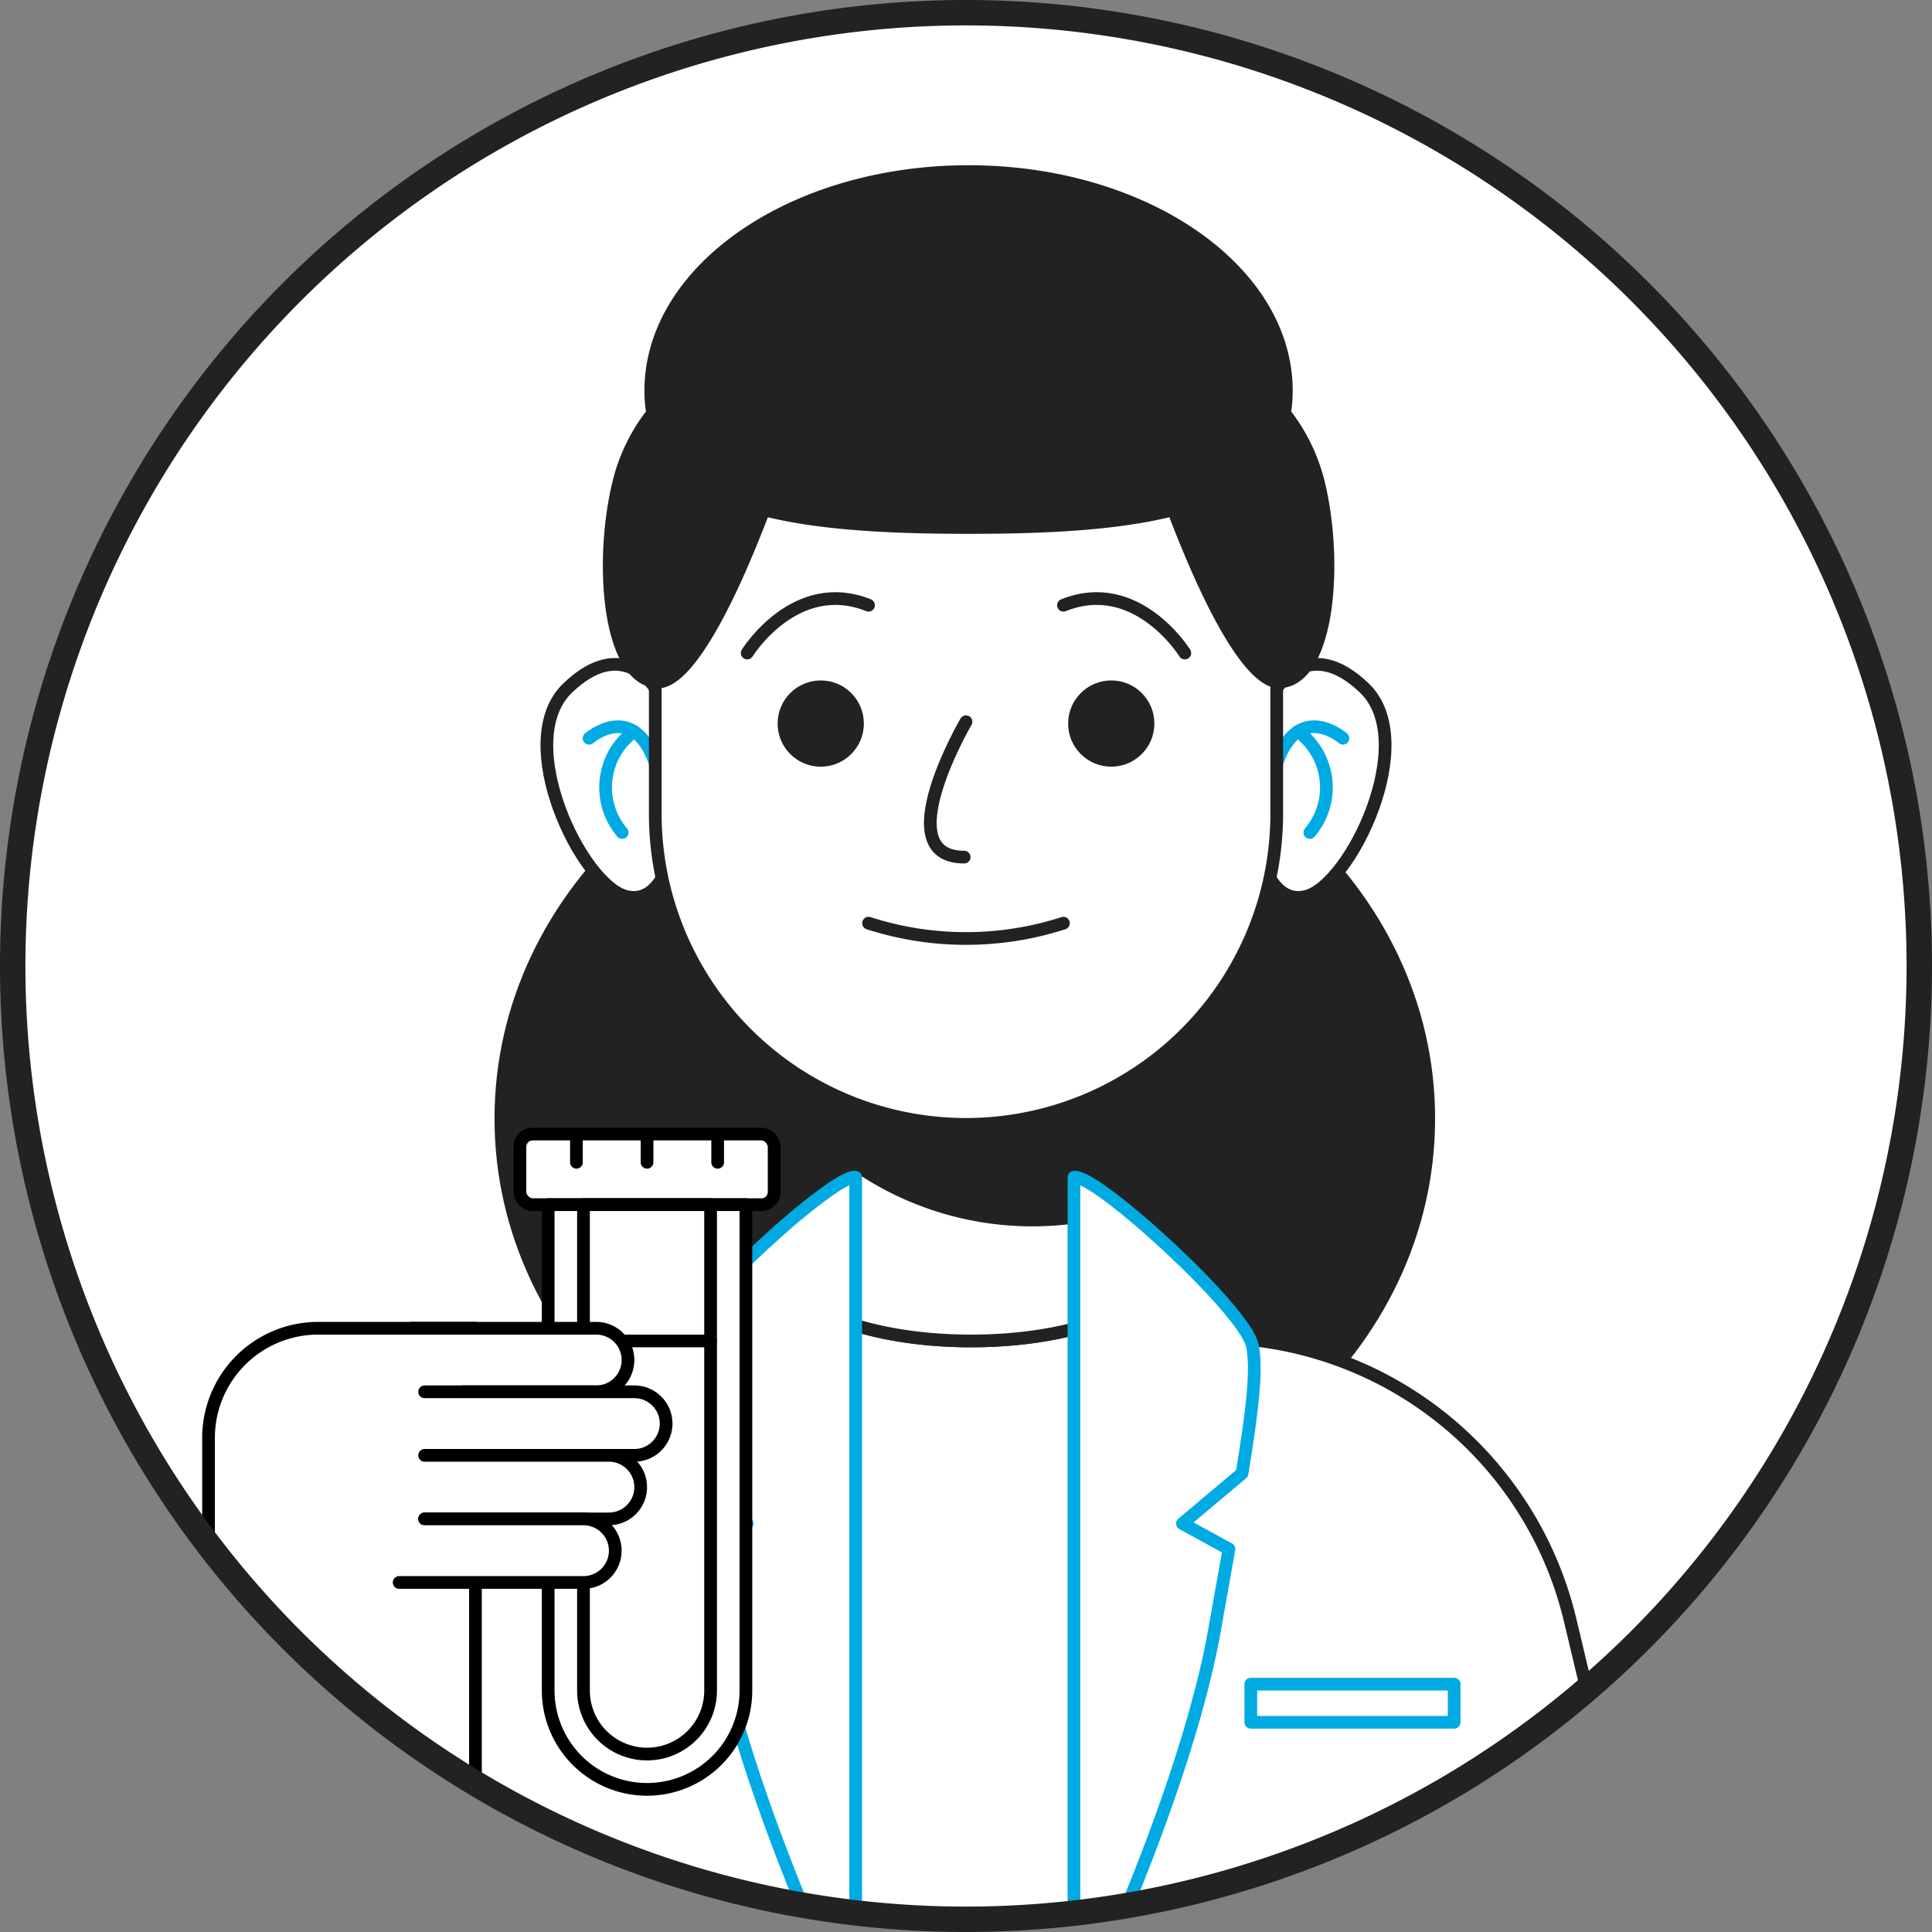 <svg xmlns="http://www.w3.org/2000/svg" xmlns:xlink="http://www.w3.org/1999/xlink" width="152" height="152" viewBox="0 0 152 152">
  <rect x="0" y="0" width="152" height="152" fill="#808080" stroke="none"/>
  <defs>
    <clipPath id="clip-path">
      <path id="패스_3412" data-name="패스 3412" d="M76,1a75,75,0,0,0,0,150h0A75,75,0,0,0,76,1Z" fill="none"/>
    </clipPath>
  </defs>
  <g id="veterinarian-ico03" transform="translate(-1193 -1264)">
    <path id="패스_3414" data-name="패스 3414" d="M76,151h0a75,75,0,1,1,75-75A75,75,0,0,1,76,151Z" transform="translate(1193 1264)" fill="#fff"/>
    <g id="그룹_9110" data-name="그룹 9110" transform="translate(1193 1264)">
      <g id="그룹_9109" data-name="그룹 9109" clip-path="url(#clip-path)">
        <path id="패스_3369" data-name="패스 3369" d="M112.906,88c0,18.225-16.565,33-37,33s-37-14.775-37-33,16.565-33,37-33,37,14.775,37,33" fill="#222"/>
        <path id="패스_3370" data-name="패스 3370" d="M123.533,127.471a28.933,28.933,0,0,0-25.309-22.092,15.242,15.242,0,0,1-5.774-1.726,14.793,14.793,0,0,1-2.43-1.646c-2.375,2.06-7.57,3.493-13.614,3.493-6.4,0-11.851-1.607-14-3.865a14.813,14.813,0,0,1-2.851,2.018,15.247,15.247,0,0,1-5.774,1.726,28.933,28.933,0,0,0-25.31,22.092l-6.279,26.375H129.813Z" fill="#fff"/>
        <path id="패스_3371" data-name="패스 3371" d="M123.533,127.471a28.933,28.933,0,0,0-25.309-22.092,15.242,15.242,0,0,1-5.774-1.726,14.793,14.793,0,0,1-2.43-1.646c-2.375,2.06-7.57,3.493-13.614,3.493-6.4,0-11.851-1.607-14-3.865a14.813,14.813,0,0,1-2.851,2.018,15.247,15.247,0,0,1-5.774,1.726,28.933,28.933,0,0,0-25.31,22.092l-6.279,26.375H129.813Z" fill="none" stroke="#222" stroke-linecap="round" stroke-linejoin="round" stroke-width="1"/>
        <path id="패스_3372" data-name="패스 3372" d="M85.242,94.659a14.794,14.794,0,0,1-.562-4.036V74.863H67.321v15.76A14.868,14.868,0,0,1,62.4,101.635c2.153,2.258,7.6,3.865,14,3.865,6.044,0,11.239-1.433,13.614-3.492a14.819,14.819,0,0,1-4.778-7.349" fill="#fff"/>
        <path id="패스_3373" data-name="패스 3373" d="M85.242,94.659a14.794,14.794,0,0,1-.562-4.036V74.863H67.321v15.76A14.868,14.868,0,0,1,62.4,101.635c2.153,2.258,7.6,3.865,14,3.865,6.044,0,11.239-1.433,13.614-3.492A14.819,14.819,0,0,1,85.242,94.659Z" fill="none" stroke="#222" stroke-miterlimit="10" stroke-width="1"/>
        <path id="패스_3374" data-name="패스 3374" d="M51.553,54.146s-2.533-4.226-6.908,0,1.122,15.509,4.593,16.377,4.051-5.5,4.051-5.5Z" fill="#fff"/>
        <path id="패스_3375" data-name="패스 3375" d="M51.553,54.146s-2.533-4.226-6.908,0,1.122,15.509,4.593,16.377,4.051-5.5,4.051-5.5Z" fill="none" stroke="#222" stroke-linecap="round" stroke-linejoin="round" stroke-width="1"/>
        <path id="패스_3376" data-name="패스 3376" d="M46.345,58.083s3.472-3.022,5.208,1.961" fill="none" stroke="#00abe3" stroke-linecap="round" stroke-linejoin="round" stroke-width="1"/>
        <path id="패스_3377" data-name="패스 3377" d="M49.879,57.548a5.465,5.465,0,0,0-.93,7.949" fill="none" stroke="#00abe3" stroke-linecap="round" stroke-linejoin="round" stroke-width="1"/>
        <path id="패스_3378" data-name="패스 3378" d="M100.447,54.146s2.533-4.226,6.908,0-1.122,15.509-4.593,16.377-4.051-5.5-4.051-5.5Z" fill="#fff"/>
        <path id="패스_3379" data-name="패스 3379" d="M100.447,54.146s2.533-4.226,6.908,0-1.122,15.509-4.593,16.377-4.051-5.5-4.051-5.5Z" fill="none" stroke="#222" stroke-linecap="round" stroke-linejoin="round" stroke-width="1"/>
        <path id="패스_3380" data-name="패스 3380" d="M105.655,58.083s-3.472-3.022-5.208,1.961" fill="none" stroke="#00abe3" stroke-linecap="round" stroke-linejoin="round" stroke-width="1"/>
        <path id="패스_3381" data-name="패스 3381" d="M102.121,57.548a5.465,5.465,0,0,1,.93,7.949" fill="none" stroke="#00abe3" stroke-linecap="round" stroke-linejoin="round" stroke-width="1"/>
        <path id="패스_3382" data-name="패스 3382" d="M81.244,95.983h0a24.631,24.631,0,0,0,4.3-.384,14.8,14.8,0,0,1-.861-4.976V74.863H67.321v15.76c0,.329-.012.655-.033.98a24.325,24.325,0,0,0,13.956,4.38" fill="#222"/>
        <path id="패스_3383" data-name="패스 3383" d="M81.244,95.983h0a24.631,24.631,0,0,0,4.3-.384,14.8,14.8,0,0,1-.861-4.976V74.863H67.321v15.76c0,.329-.012.655-.033.98A24.325,24.325,0,0,0,81.244,95.983Z" fill="none" stroke="#222" stroke-linecap="round" stroke-linejoin="round" stroke-width="1"/>
        <path id="패스_3384" data-name="패스 3384" d="M76,88.461h0A24.447,24.447,0,0,1,51.553,64.014V41.447a24.447,24.447,0,1,1,48.894,0V64.014A24.447,24.447,0,0,1,76,88.461" fill="#fff"/>
        <path id="패스_3385" data-name="패스 3385" d="M76,88.461h0A24.447,24.447,0,0,1,51.553,64.014V41.447a24.447,24.447,0,1,1,48.894,0V64.014A24.447,24.447,0,0,1,76,88.461Z" fill="none" stroke="#222" stroke-linecap="round" stroke-linejoin="round" stroke-width="1"/>
        <path id="패스_3386" data-name="패스 3386" d="M67.465,56.926a2.893,2.893,0,1,1-2.893-2.893,2.893,2.893,0,0,1,2.893,2.893" fill="#222"/>
        <circle id="타원_119" data-name="타원 119" cx="2.893" cy="2.893" r="2.893" transform="translate(61.679 54.033)" fill="none" stroke="#222" stroke-linecap="round" stroke-linejoin="round" stroke-width="1"/>
        <path id="패스_3387" data-name="패스 3387" d="M58.786,51.378s3.761-6.076,9.547-3.761" fill="none" stroke="#222" stroke-linecap="round" stroke-linejoin="round" stroke-width="1"/>
        <path id="패스_3388" data-name="패스 3388" d="M84.535,56.926a2.893,2.893,0,1,0,2.893-2.893,2.893,2.893,0,0,0-2.893,2.893" fill="#222"/>
        <circle id="타원_120" data-name="타원 120" cx="2.893" cy="2.893" r="2.893" transform="translate(84.535 54.033)" fill="none" stroke="#222" stroke-linecap="round" stroke-linejoin="round" stroke-width="1"/>
        <path id="패스_3389" data-name="패스 3389" d="M93.214,51.378s-3.761-6.076-9.547-3.761" fill="none" stroke="#222" stroke-linecap="round" stroke-linejoin="round" stroke-width="1"/>
        <path id="패스_3390" data-name="패스 3390" d="M68.333,72.63a24.977,24.977,0,0,0,15.334,0" fill="none" stroke="#222" stroke-linecap="round" stroke-linejoin="round" stroke-width="1"/>
        <path id="패스_3391" data-name="패스 3391" d="M76,56.781s-6.22,10.652-.145,10.652" fill="none" stroke="#222" stroke-linecap="round" stroke-linejoin="round" stroke-width="1"/>
        <rect id="사각형_3165" data-name="사각형 3165" width="16" height="3" transform="translate(98.406 132.5)" fill="#fff"/>
        <rect id="사각형_3166" data-name="사각형 3166" width="16" height="3" transform="translate(98.406 132.5)" fill="none" stroke="#00abe3" stroke-linecap="round" stroke-linejoin="round" stroke-width="1"/>
        <path id="패스_3392" data-name="패스 3392" d="M67.321,153.5V92.623C65.735,92.246,53.907,103,53.289,105.848c-.381,1.76-.054,4.846.807,10.072l4.69,3.943-3.662,2.006c.343,1.932.723,4.052,1.14,6.4,1.508,8.486,5.607,18.854,8.368,25.231Z" fill="#fff"/>
        <path id="패스_3393" data-name="패스 3393" d="M67.321,153.5V92.623C65.735,92.246,53.907,103,53.289,105.848c-.381,1.76-.054,4.846.807,10.072l4.69,3.943-3.662,2.006c.343,1.932.723,4.052,1.14,6.4,1.508,8.486,5.607,18.854,8.368,25.231Z" fill="none" stroke="#00abe3" stroke-linecap="round" stroke-linejoin="round" stroke-width="1"/>
        <path id="패스_3394" data-name="패스 3394" d="M84.492,153.5V92.623c1.586-.377,13.414,10.377,14.032,13.225.381,1.76.054,4.846-.807,10.072l-4.69,3.943,3.662,2.006c-.343,1.932-.723,4.052-1.14,6.4-1.508,8.486-5.607,18.854-8.368,25.231Z" fill="#fff"/>
        <path id="패스_3395" data-name="패스 3395" d="M84.492,153.5V92.623c1.586-.377,13.414,10.377,14.032,13.225.381,1.76.054,4.846-.807,10.072l-4.69,3.943,3.662,2.006c-.343,1.932-.723,4.052-1.14,6.4-1.508,8.486-5.607,18.854-8.368,25.231Z" fill="none" stroke="#00abe3" stroke-linecap="round" stroke-linejoin="round" stroke-width="1"/>
        <path id="패스_3396" data-name="패스 3396" d="M104.046,37.24a14.816,14.816,0,0,0-2.461-4.863,11.267,11.267,0,0,0,.118-1.627c0-9.8-11.417-17.75-25.5-17.75S50.7,20.947,50.7,30.75a11.128,11.128,0,0,0,.118,1.627A14.816,14.816,0,0,0,48.36,37.24c-1.75,6.24-1.251,16.76,3.4,16.907,2.909.091,6.427-7.651,8.652-13.454C64.752,41.738,70.236,42,76.2,42S87.654,41.738,92,40.693c2.225,5.8,5.743,13.545,8.652,13.454,4.647-.147,5.145-10.667,3.4-16.907" fill="#222"/>
        <path id="패스_3397" data-name="패스 3397" d="M37.406,143.5h-21V113.125a8.626,8.626,0,0,1,8.625-8.625H37.406Z" fill="#fff"/>
        <path id="패스_3398" data-name="패스 3398" d="M37.406,143.5h-21V113.125a8.626,8.626,0,0,1,8.625-8.625H37.406Z" fill="none" stroke="#000" stroke-linecap="round" stroke-linejoin="round" stroke-width="1"/>
        <path id="패스_3399" data-name="패스 3399" d="M59.906,94.778h-18a1,1,0,0,1-1-1V90.222a1,1,0,0,1,1-1h18a1,1,0,0,1,1,1v3.556a1,1,0,0,1-1,1" fill="#fff"/>
        <rect id="사각형_3167" data-name="사각형 3167" width="20" height="5.556" rx="1" transform="translate(40.906 89.222)" fill="none" stroke="#000" stroke-linecap="round" stroke-linejoin="round" stroke-width="1"/>
        <path id="패스_3400" data-name="패스 3400" d="M50.906,140.778h0A7.778,7.778,0,0,1,43.128,133V94.778H58.684V133a7.778,7.778,0,0,1-7.778,7.778" fill="#fff"/>
        <path id="패스_3401" data-name="패스 3401" d="M50.906,140.778h0A7.778,7.778,0,0,1,43.128,133V94.778H58.684V133A7.778,7.778,0,0,1,50.906,140.778Z" fill="none" stroke="#000" stroke-linecap="round" stroke-linejoin="round" stroke-width="1"/>
        <path id="패스_3402" data-name="패스 3402" d="M50.906,138h0a5,5,0,0,0,5-5V94.778h-10V133a5,5,0,0,0,5,5" fill="#fff"/>
        <path id="패스_3403" data-name="패스 3403" d="M50.906,138h0a5,5,0,0,0,5-5V94.778h-10V133A5,5,0,0,0,50.906,138Z" fill="none" stroke="#000" stroke-linecap="round" stroke-linejoin="round" stroke-width="1"/>
        <line id="선_318" data-name="선 318" y2="2.222" transform="translate(45.351 89.222)" fill="#fff"/>
        <line id="선_319" data-name="선 319" y2="2.222" transform="translate(45.351 89.222)" fill="none" stroke="#000" stroke-linecap="round" stroke-linejoin="round" stroke-width="1"/>
        <line id="선_320" data-name="선 320" y2="2.222" transform="translate(50.906 89.222)" fill="#fff"/>
        <line id="선_321" data-name="선 321" y2="2.222" transform="translate(50.906 89.222)" fill="none" stroke="#000" stroke-linecap="round" stroke-linejoin="round" stroke-width="1"/>
        <line id="선_322" data-name="선 322" y2="2.222" transform="translate(56.462 89.222)" fill="#fff"/>
        <line id="선_323" data-name="선 323" y2="2.222" transform="translate(56.462 89.222)" fill="none" stroke="#000" stroke-linecap="round" stroke-linejoin="round" stroke-width="1"/>
        <line id="선_324" data-name="선 324" x2="10" transform="translate(45.906 105.5)" fill="#fff"/>
        <line id="선_325" data-name="선 325" x2="10" transform="translate(45.906 105.5)" fill="none" stroke="#000" stroke-linecap="round" stroke-linejoin="round" stroke-width="1"/>
        <path id="패스_3404" data-name="패스 3404" d="M32.406,104.5h14.5a2.5,2.5,0,0,1,0,5h-13.5" fill="#fff"/>
        <path id="패스_3405" data-name="패스 3405" d="M32.406,104.5h14.5a2.5,2.5,0,0,1,0,5h-13.5" fill="none" stroke="#000" stroke-linecap="round" stroke-linejoin="round" stroke-width="1"/>
        <path id="패스_3406" data-name="패스 3406" d="M36.406,109.5h13.5a2.5,2.5,0,0,1,0,5h-14.5" fill="#fff"/>
        <path id="패스_3407" data-name="패스 3407" d="M36.406,109.5h13.5a2.5,2.5,0,0,1,0,5h-14.5" fill="none" stroke="#000" stroke-linecap="round" stroke-linejoin="round" stroke-width="1"/>
        <path id="패스_3408" data-name="패스 3408" d="M33.406,114.5h14.5a2.5,2.5,0,0,1,0,5h-14.5" fill="#fff"/>
        <path id="패스_3409" data-name="패스 3409" d="M33.406,114.5h14.5a2.5,2.5,0,0,1,0,5h-14.5" fill="none" stroke="#000" stroke-linecap="round" stroke-linejoin="round" stroke-width="1"/>
        <path id="패스_3410" data-name="패스 3410" d="M33.406,119.5h12.5a2.5,2.5,0,0,1,0,5h-14.5" fill="#fff"/>
        <path id="패스_3411" data-name="패스 3411" d="M33.406,119.5h12.5a2.5,2.5,0,0,1,0,5h-14.5" fill="none" stroke="#000" stroke-linecap="round" stroke-linejoin="round" stroke-width="1"/>
      </g>
    </g>
    <path id="패스_3413" data-name="패스 3413" d="M76,151h0a75,75,0,1,1,75-75A75,75,0,0,1,76,151Z" transform="translate(1193 1264)" fill="none" stroke="#222" stroke-linecap="round" stroke-linejoin="round" stroke-width="2"/>
  </g>
</svg>
